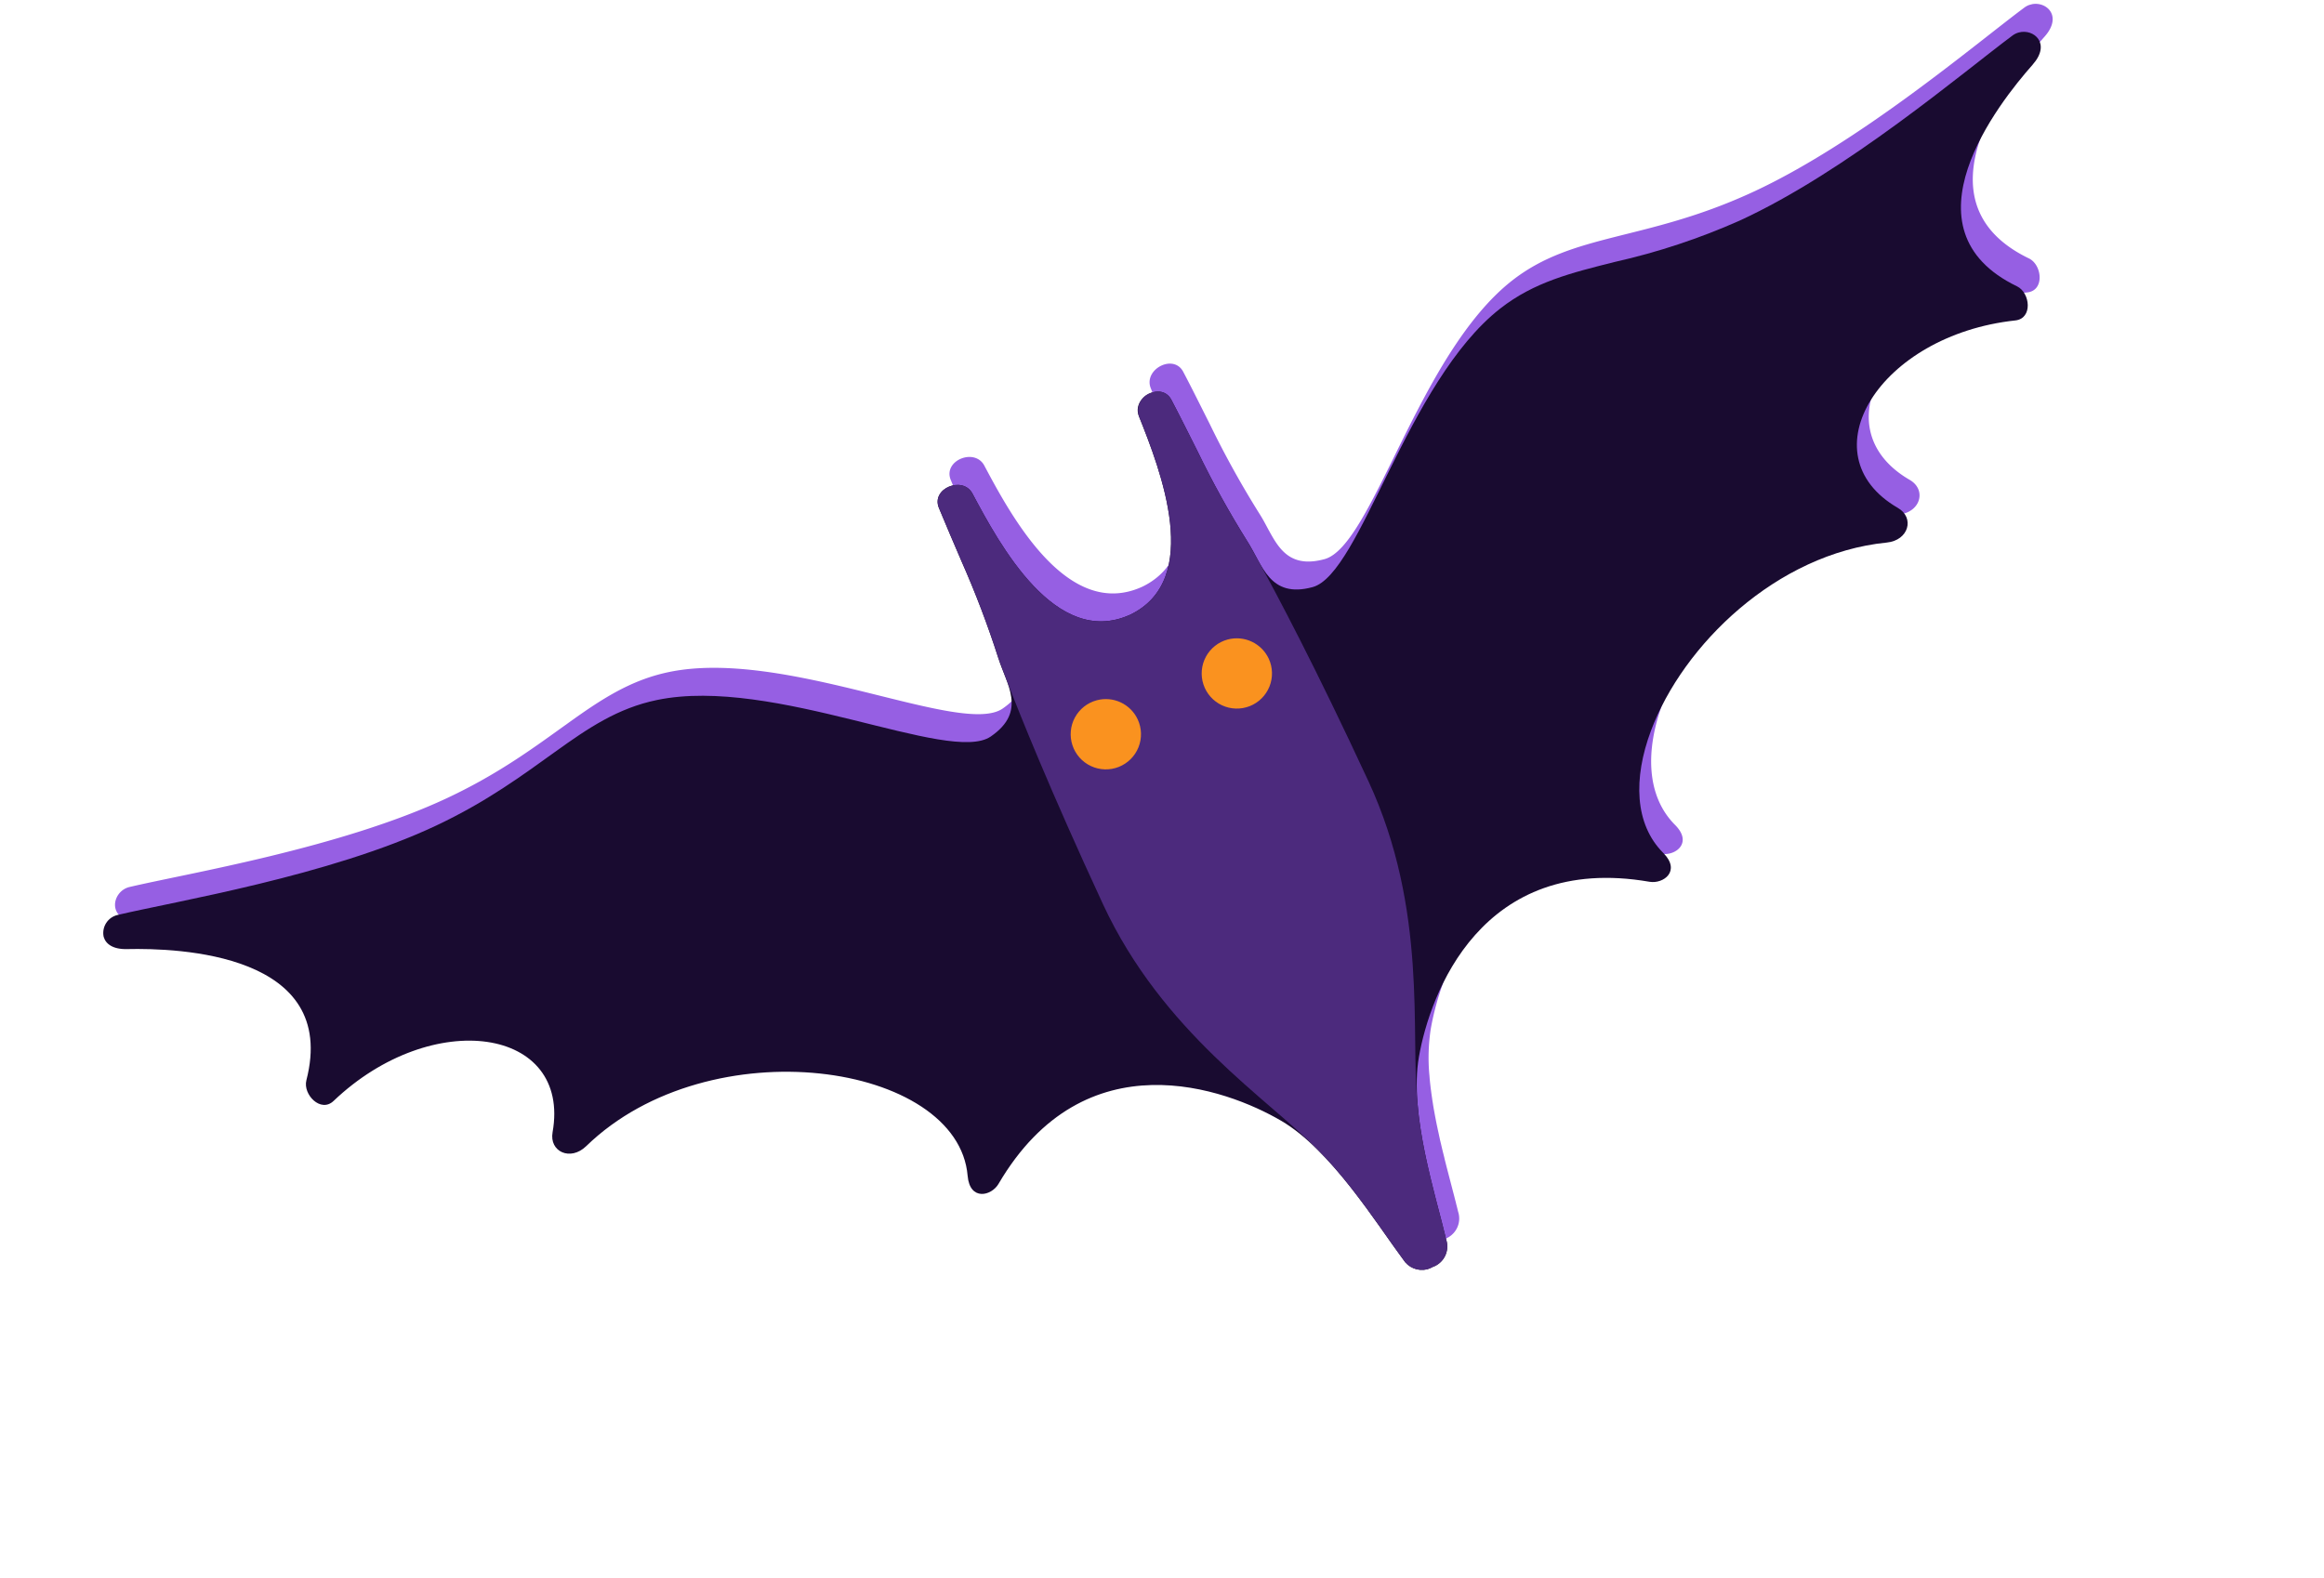 <svg xmlns="http://www.w3.org/2000/svg" xmlns:xlink="http://www.w3.org/1999/xlink" width="370.862" height="251.82" viewBox="0 0 370.862 251.82"><defs><style>.a{fill:none;}.b{clip-path:url(#a);}.c{fill:#965fe3;}.d{clip-path:url(#b);}.e{fill:url(#c);}.f{clip-path:url(#d);}.g{fill:url(#e);}.h{clip-path:url(#f);}.i{fill:url(#g);}.j{clip-path:url(#h);}.k{fill:url(#i);}</style><clipPath id="a"><rect class="a" width="338.384" height="170.034" transform="translate(0 0)"/></clipPath><clipPath id="b"><path class="a" d="M2.058,160.686c6.842-4.515,27.408-19.868,11.563-33.531-1.766-1.538-1.117-5.615,1.68-5.18,21.547,3.347,37.849-12.006,25.854-24.044-2.224-2.225-.338-5.463,3.151-4.885,17.425,2.868,35.657-7.4,44.108-19.267,4.721-6.62,6.4-13.739,3.151-19.356-2.017-3.532,1.275-4.809,3.315-3.87,24.753,11.45,38.514-8.277,42.767-17.447,3.914-8.406,3.129-22.125,3.359-29.322A3.472,3.472,0,0,1,144.211.131,3.621,3.621,0,0,1,145.166,0h0a3.507,3.507,0,0,1,3.283,2.487c2.672,6.695,6.564,19.867,13.1,26.465,7.1,7.175,26.727,21.078,46.148,1.93,1.592-1.581,5.135-1.483,4.426,2.519-3.205,17.818,33.51,33.749,57.553,20.336,3.086-1.722,5.953.687,4.612,3.533-7.207,15.4,13.326,24.316,32.463,13.87,2.486-1.351,4.481,2.269,3.336,4.308-10.293,18.221,14.263,25.7,22.234,27.643,2.2.535,3.061,1.7,3.075,2.839v.058a2.953,2.953,0,0,1-3.064,2.75c-9.542-.284-34.185-2.726-52.69.6-8.985,1.614-15.593,4.264-21.46,6.467-6.15,2.323-11.493,4.154-17.85,3.783-18.973-1.079-42.439-22.081-49.93-19.42-6.728,2.377-4.547,7.491-4.406,11.842a155.512,155.512,0,0,0,1.669,16.378c.436,3.065.894,6.118,1.287,9.193.4,3.315-5.027,3.98-5.768.8-2.083-9.039-6.445-27.26-19.214-25.21h-.043a.07.07,0,0,0-.043.01c-12.7,2.4-10.654,21.013-9.553,30.238.393,3.238-4.95,4.449-5.681,1.2-.687-3.031-1.287-6.063-1.919-9.083a151.282,151.282,0,0,0-3.969-15.975c-1.331-4.154-1.014-9.694-8.146-9.661-7.96.043-22.932,27.741-40.411,35.188-6.328,2.694-12.386,2.573-19.654,2.453a106.429,106.429,0,0,0-20.812,1.2c-18.548,3.129-40.9,13.761-49.783,17.272a2.963,2.963,0,0,1-1.1.211c-2.466,0-4.563-3.043-.8-5.532"/></clipPath><linearGradient id="c" x1="0.043" y1="0.248" x2="0.044" y2="0.248" gradientUnits="objectBoundingBox"><stop offset="0" stop-color="#3b1e66"/><stop offset="1" stop-color="#190b30"/></linearGradient><clipPath id="d"><path class="a" d="M15.672,144.613c-.687-3.031-1.287-6.063-1.919-9.083a151.282,151.282,0,0,0-3.969-15.975s-.283-1.025-.774-3c-.033-.163-.077-.327-.12-.5-1.418-5.747-4.383-18.6-7.818-38.35-3.9-22.343,3.991-40.772,5.735-51.654.011-.077.022-.142.033-.207,1.406-7.71,1.014-16.694,1.189-22.06A3.472,3.472,0,0,1,11.233.131,3.62,3.62,0,0,1,12.189,0h0a3.507,3.507,0,0,1,3.283,2.487c1.974,4.972,4.634,13.488,8.538,20.259.066.11.131.218.185.327,5.343,9.651,18.973,24.295,22.866,46.616,3.446,19.8,5.006,32.92,5.616,38.787.022.142.032.284.043.425.185,1.778.273,2.781.284,3.021a.245.245,0,0,1,.011.087,155.512,155.512,0,0,0,1.669,16.378c.436,3.065.894,6.118,1.287,9.193.4,3.315-5.027,3.98-5.768.8-2.083-9.039-6.445-27.261-19.214-25.21h-.043a.07.07,0,0,0-.043.01c-12.7,2.4-10.654,21.013-9.553,30.238a2.964,2.964,0,0,1-3.168,3.115,2.414,2.414,0,0,1-2.512-1.915"/></clipPath><linearGradient id="e" x1="-0.585" y1="-0.023" x2="-0.581" y2="-0.023" gradientUnits="objectBoundingBox"><stop offset="0" stop-color="#251144"/><stop offset="1" stop-color="#4c2a7d"/></linearGradient><clipPath id="f"><path class="a" d="M.085,6.591a5.61,5.61,0,1,1,5.527,4.654A5.632,5.632,0,0,1,.085,6.591"/></clipPath><linearGradient id="g" x1="-8.677" y1="-5.512" x2="-8.643" y2="-5.512" gradientUnits="objectBoundingBox"><stop offset="0" stop-color="#ffc15c"/><stop offset="0.995" stop-color="#fa921f"/><stop offset="1" stop-color="#fa921f"/></linearGradient><clipPath id="h"><path class="a" d="M.085,6.584A5.61,5.61,0,1,1,5.61,11.237,5.61,5.61,0,0,1,.085,6.584"/></clipPath><linearGradient id="i" x1="-10.044" y1="-5.275" x2="-10.011" y2="-5.275" xlink:href="#g"/></defs><g transform="matrix(-0.966, 0.259, -0.259, -0.966, 370.862, 164.24)"><g class="b"><path class="c" d="M332.332,108.742c-9.541-.294-34.174-2.726-52.69.6-8.985,1.614-15.593,4.264-21.46,6.466-6.15,2.322-11.493,4.143-17.85,3.784-18.962-1.079-42.439-22.081-49.93-19.421-4.95,1.756-5.081,4.973-4.743,8.287v.011c.022.142.033.294.043.436.011.011,0,.011,0,.011.12,1.047.262,2.094.295,3.1a156.117,156.117,0,0,0,1.668,16.378c.436,3.064.894,6.118,1.287,9.192.4,3.3-5.027,3.981-5.768.8-2.083-9.051-6.456-27.26-19.213-25.221a.085.085,0,0,1-.044.011c-.022,0-.022.011-.043,0-12.7,2.409-10.653,21.023-9.552,30.249.393,3.228-4.951,4.449-5.681,1.2-.687-3.031-1.287-6.063-1.919-9.094a151.751,151.751,0,0,0-3.969-15.963c-.305-.96-.524-1.974-.763-2.988l-.011-.012c-.033-.174-.076-.338-.12-.5a.259.259,0,0,1-.011-.043c-.807-3.2-2.04-6.14-7.241-6.118-7.96.044-22.932,27.741-40.411,35.188-11.45,4.874-22.016.534-40.466,3.653-18.548,3.13-40.9,13.761-49.783,17.272-2.819,1.123-6.221-2.475-1.9-5.321,6.842-4.515,27.419-19.868,11.569-33.542-1.766-1.527-1.123-5.605,1.669-5.169,21.552,3.347,37.854-12.006,25.859-24.044-2.224-2.236-.338-5.463,3.151-4.885,17.425,2.868,35.668-7.4,44.108-19.268,4.721-6.63,6.4-13.739,3.162-19.355-2.028-3.532,1.275-4.808,3.3-3.871,24.752,11.45,38.514-8.276,42.778-17.447a30.311,30.311,0,0,0,2.115-6.989.136.136,0,0,1,.011-.066c.011-.043.011-.1.022-.141.109-.556.2-1.123.283-1.7.033-.218.066-.436.087-.654.055-.37.1-.741.141-1.112.033-.262.066-.524.087-.785.043-.349.076-.7.109-1.047.033-.414.066-.817.1-1.231.022-.371.055-.731.076-1.091.022-.338.032-.666.055-.993.011-.251.022-.5.033-.741.022-.349.033-.7.055-1.036,0-.2.011-.392.011-.578.033-.764.043-1.527.055-2.268,0-.066.011-.142.011-.208.011-.436.011-.861.022-1.287v-.2c.011-1.472.022-2.867.032-4.165V6.711c0-.437.011-.851.011-1.265,0-.109,0-.229.011-.338,0-.458.011-.905.022-1.32A3.465,3.465,0,0,1,144.211.135a3.44,3.44,0,0,1,4.241,2.355c.153.371.306.775.469,1.189.055.141.109.294.164.447.12.306.24.633.36.96.043.119.087.24.131.37.426,1.123.872,2.355,1.341,3.631.055.131.1.251.142.382.141.37.284.752.425,1.134l.011.011c.306.8.622,1.625.949,2.454.043.1.076.2.12.294.153.381.305.763.469,1.145.055.13.1.251.153.37.512,1.221,1.047,2.442,1.625,3.653l.164.36c.174.371.36.73.534,1.091.076.141.142.272.218.414.4.8.829,1.581,1.264,2.344.066.109.12.207.175.316a30.4,30.4,0,0,0,4.383,5.9c7.1,7.175,26.726,21.078,46.148,1.919,1.592-1.57,5.135-1.472,4.427,2.53-3.206,17.807,33.509,33.749,57.553,20.337,3.086-1.723,5.954.687,4.613,3.533-7.208,15.4,13.325,24.316,32.473,13.87,2.475-1.352,4.471,2.268,3.326,4.307-10.294,18.221,14.262,25.7,22.233,27.643,5.027,1.221,3.053,5.747.011,5.648" transform="translate(0 3.813)"/></g><g transform="translate(2.988 0)"><g class="d"><rect class="e" width="371.372" height="329.851" transform="translate(109.788 -158.602) rotate(35.107)"/></g></g><g transform="translate(135.965 0)"><g class="f"><rect class="g" width="150.014" height="139.982" transform="translate(31.566 -29.214) rotate(49.66)"/></g></g><g transform="translate(147.245 94.088)"><g class="h" transform="translate(0 0)"><rect class="i" width="16.658" height="16.547" transform="translate(3.569 -6.157) rotate(35.107)"/></g></g><g transform="translate(169.948 90.137)"><g class="j" transform="translate(0 0)"><rect class="k" width="16.65" height="16.541" transform="translate(3.565 -6.16) rotate(35.107)"/></g></g></g></svg>